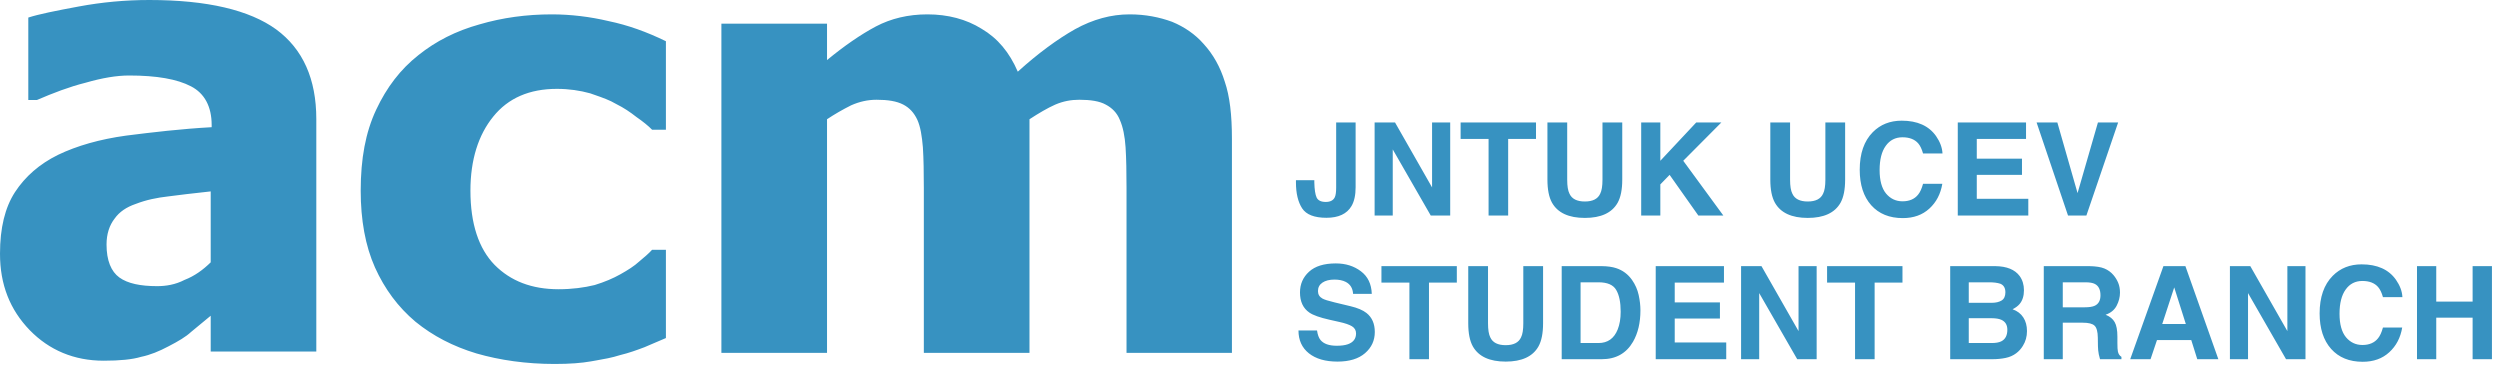 <svg width="174" height="26" viewBox="0 0 174 26" fill="none" xmlns="http://www.w3.org/2000/svg">
<path fill-rule="evenodd" clip-rule="evenodd" d="M13.308 23.096C13.722 22.745 14.169 22.376 14.665 21.975V24.468L22.015 24.469V8.285C22.015 5.506 21.088 3.414 19.217 2.042C17.363 0.703 14.434 0 10.395 0C8.723 0 7.101 0.151 5.479 0.452C3.857 0.753 2.698 0.987 1.97 1.222V6.962H2.566C3.691 6.477 4.817 6.042 5.959 5.757C7.118 5.423 8.111 5.255 8.988 5.255C10.908 5.255 12.332 5.506 13.292 6.008C14.235 6.494 14.732 7.414 14.732 8.703V8.853C12.596 8.971 10.627 9.205 8.773 9.439C6.952 9.69 5.363 10.142 4.039 10.778C2.748 11.414 1.755 12.284 1.043 13.372C0.348 14.443 0 15.866 0 17.657C0 19.816 0.695 21.556 2.069 22.979C3.426 24.368 5.148 25.105 7.217 25.105C8.342 25.105 9.203 25.021 9.816 24.837C10.461 24.703 11.074 24.452 11.736 24.1C12.414 23.749 12.928 23.448 13.308 23.096ZM14.665 13.322V18.259C14.136 18.778 13.54 19.213 12.845 19.481C12.199 19.816 11.537 19.916 10.941 19.916C9.766 19.916 8.889 19.732 8.309 19.314C7.73 18.895 7.415 18.125 7.415 17.02C7.415 16.284 7.614 15.682 7.978 15.213C8.309 14.745 8.806 14.41 9.451 14.192C10.18 13.908 10.941 13.757 11.686 13.673C12.431 13.573 13.424 13.456 14.665 13.322ZM33.164 24.6C34.799 25.072 36.636 25.332 38.609 25.332V25.332C39.654 25.332 40.48 25.267 41.121 25.153C41.241 25.131 41.364 25.11 41.489 25.088L41.49 25.088L41.491 25.088L41.491 25.088L41.491 25.088C42.018 24.997 42.589 24.898 43.161 24.714C43.768 24.568 44.307 24.373 44.864 24.162C45.143 24.043 45.403 23.932 45.644 23.828L45.645 23.828C45.898 23.719 46.132 23.619 46.347 23.528V17.384H45.386C45.167 17.628 44.847 17.904 44.493 18.197C44.139 18.522 43.7 18.798 43.178 19.09C42.689 19.367 42.082 19.627 41.391 19.838C40.666 20.017 39.823 20.131 38.879 20.131C37.007 20.131 35.541 19.562 34.428 18.44C33.315 17.302 32.742 15.563 32.742 13.271C32.742 11.11 33.298 9.387 34.327 8.119C35.372 6.819 36.856 6.185 38.761 6.185C39.604 6.185 40.362 6.299 41.07 6.494C41.176 6.531 41.281 6.568 41.386 6.604L41.386 6.604L41.386 6.604C41.919 6.789 42.44 6.97 42.891 7.241C43.414 7.501 43.852 7.794 44.307 8.152C44.729 8.444 45.117 8.753 45.386 9.029H46.347V2.869C45.015 2.219 43.7 1.748 42.369 1.471C41.07 1.163 39.722 1 38.407 1C36.653 1 34.968 1.228 33.366 1.699C31.731 2.154 30.331 2.869 29.134 3.828C27.87 4.82 26.909 6.087 26.184 7.632C25.442 9.208 25.105 11.045 25.105 13.271C25.105 15.303 25.425 17.107 26.1 18.619C26.774 20.114 27.701 21.366 28.915 22.39C30.129 23.381 31.545 24.113 33.164 24.6ZM91.477 12.693V12.543H90.198V12.693C90.198 13.455 90.341 14.057 90.628 14.499C90.915 14.938 91.48 15.158 92.32 15.158C93.161 15.158 93.743 14.886 94.065 14.341C94.255 14.019 94.351 13.582 94.351 13.031V8.522H92.997V13.053C92.997 13.367 92.966 13.589 92.905 13.721C92.802 13.944 92.591 14.055 92.272 14.055C91.95 14.055 91.739 13.954 91.639 13.752C91.543 13.547 91.488 13.194 91.477 12.693ZM97.093 8.522H95.673V15H96.935V10.399L99.58 15H100.934V8.522H99.672V13.044L97.093 8.522ZM106.906 9.669V8.522H101.659V9.669H103.605V15H104.968V9.669H106.906ZM109.077 8.522H107.701V12.504C107.701 13.192 107.808 13.729 108.022 14.112C108.423 14.815 109.185 15.167 110.307 15.167C111.429 15.167 112.189 14.815 112.588 14.112C112.802 13.729 112.909 13.192 112.909 12.504V8.522H111.533V12.504C111.533 12.949 111.48 13.274 111.375 13.479C111.211 13.843 110.855 14.024 110.307 14.024C109.756 14.024 109.399 13.843 109.235 13.479C109.129 13.274 109.077 12.949 109.077 12.504V8.522ZM115.559 8.522H114.227V15H115.559V12.834L116.205 12.17L118.204 15H119.944L117.154 11.19L119.808 8.522H118.059L115.559 11.19V8.522ZM124.589 8.522H123.214V12.504C123.214 13.192 123.321 13.729 123.535 14.112C123.936 14.815 124.698 15.167 125.82 15.167C126.942 15.167 127.702 14.815 128.101 14.112C128.314 13.729 128.421 13.192 128.421 12.504V8.522H127.046V12.504C127.046 12.949 126.993 13.274 126.888 13.479C126.724 13.843 126.368 14.024 125.82 14.024C125.269 14.024 124.912 13.843 124.748 13.479C124.642 13.274 124.589 12.949 124.589 12.504V8.522ZM130.346 9.199C129.74 9.812 129.437 10.683 129.437 11.814C129.437 12.86 129.703 13.683 130.236 14.284C130.77 14.881 131.502 15.18 132.434 15.18C133.187 15.18 133.803 14.959 134.284 14.517C134.767 14.074 135.067 13.5 135.185 12.794H133.844C133.753 13.128 133.639 13.378 133.501 13.545C133.252 13.856 132.891 14.011 132.416 14.011C131.953 14.011 131.571 13.831 131.269 13.471C130.97 13.107 130.821 12.562 130.821 11.836C130.821 11.109 130.963 10.548 131.247 10.153C131.531 9.754 131.919 9.555 132.412 9.555C132.895 9.555 133.26 9.696 133.506 9.977C133.644 10.135 133.756 10.37 133.844 10.68H135.198C135.177 10.276 135.028 9.873 134.75 9.472C134.246 8.757 133.449 8.399 132.359 8.399C131.544 8.399 130.874 8.666 130.346 9.199ZM137.584 9.669H141.012V8.522H136.261V15H141.17V13.835H137.584V12.17H140.73V11.045H137.584V9.669ZM147.423 8.522H146.017L144.598 13.44L143.191 8.522H141.746L143.934 15H145.213L147.423 8.522ZM91.907 23.664C91.787 23.518 91.707 23.296 91.665 23H90.374C90.374 23.674 90.615 24.205 91.099 24.591C91.582 24.975 92.246 25.167 93.089 25.167C93.915 25.167 94.554 24.972 95.005 24.582C95.46 24.19 95.686 23.698 95.686 23.106C95.686 22.529 95.493 22.088 95.106 21.783C94.857 21.587 94.488 21.43 93.999 21.313L92.883 21.045C92.452 20.942 92.171 20.853 92.039 20.777C91.834 20.663 91.731 20.49 91.731 20.258C91.731 20.006 91.835 19.81 92.043 19.669C92.251 19.529 92.53 19.459 92.878 19.459C93.192 19.459 93.454 19.513 93.665 19.621C93.981 19.785 94.151 20.062 94.175 20.452H95.476C95.452 19.763 95.199 19.239 94.715 18.878C94.235 18.515 93.653 18.334 92.971 18.334C92.153 18.334 91.534 18.525 91.112 18.909C90.69 19.293 90.479 19.775 90.479 20.355C90.479 20.991 90.697 21.458 91.134 21.757C91.392 21.936 91.857 22.101 92.531 22.253L93.217 22.407C93.618 22.495 93.913 22.596 94.1 22.71C94.288 22.828 94.381 22.993 94.381 23.207C94.381 23.573 94.192 23.824 93.814 23.959C93.615 24.029 93.356 24.064 93.037 24.064C92.503 24.064 92.127 23.931 91.907 23.664ZM101.395 19.669V18.523H96.148V19.669H98.095V25H99.457V19.669H101.395ZM103.566 18.523H102.19V22.504C102.19 23.192 102.297 23.729 102.511 24.112C102.913 24.815 103.674 25.167 104.796 25.167C105.918 25.167 106.679 24.815 107.077 24.112C107.291 23.729 107.398 23.192 107.398 22.504V18.523H106.022V22.504C106.022 22.949 105.97 23.274 105.864 23.48C105.7 23.843 105.344 24.024 104.796 24.024C104.246 24.024 103.888 23.843 103.724 23.48C103.619 23.274 103.566 22.949 103.566 22.504V18.523ZM110.008 23.875V19.648H111.256C111.872 19.648 112.282 19.825 112.487 20.179C112.695 20.531 112.799 21.036 112.799 21.695C112.799 22.173 112.73 22.584 112.592 22.93C112.34 23.56 111.895 23.875 111.256 23.875H110.008ZM112.487 18.663C112.22 18.575 111.886 18.528 111.485 18.523H108.694V25H111.485C112.463 25 113.187 24.597 113.656 23.791C114.001 23.194 114.174 22.464 114.174 21.603C114.174 21.263 114.133 20.906 114.051 20.531C113.969 20.156 113.815 19.807 113.59 19.485C113.309 19.086 112.941 18.812 112.487 18.663ZM116.561 19.669H119.988V18.523H115.238V25H120.146V23.835H116.561V22.17H119.707V21.045H116.561V19.669ZM122.599 18.523H121.179V25H122.44V20.399L125.086 25H126.439V18.523H125.178V23.044L122.599 18.523ZM132.412 19.669V18.523H127.165V19.669H129.111V25H130.474V19.669H132.412ZM137.026 21.076V19.648H138.45C138.763 19.648 139.021 19.681 139.223 19.748C139.458 19.845 139.575 20.044 139.575 20.346C139.575 20.619 139.485 20.809 139.307 20.918C139.131 21.023 138.901 21.076 138.617 21.076H137.026ZM137.026 23.875V22.148H138.639C138.92 22.151 139.138 22.188 139.293 22.258C139.572 22.384 139.711 22.615 139.711 22.952C139.711 23.351 139.567 23.62 139.28 23.761C139.122 23.837 138.901 23.875 138.617 23.875H137.026ZM140.568 19.212C140.237 18.764 139.674 18.534 138.88 18.523H135.734V25H138.669C139 25 139.307 24.971 139.588 24.912C139.872 24.854 140.118 24.745 140.326 24.587C140.511 24.449 140.665 24.279 140.788 24.077C140.981 23.773 141.078 23.428 141.078 23.044C141.078 22.672 140.993 22.356 140.823 22.095C140.656 21.834 140.407 21.644 140.076 21.524C140.292 21.413 140.457 21.29 140.568 21.155C140.767 20.915 140.867 20.597 140.867 20.201C140.867 19.817 140.767 19.488 140.568 19.212ZM143.569 21.388V19.648H145.143C145.436 19.648 145.655 19.686 145.802 19.762C146.062 19.896 146.193 20.16 146.193 20.553C146.193 20.916 146.058 21.159 145.789 21.282C145.636 21.352 145.408 21.388 145.103 21.388H143.569ZM146.47 18.689C146.227 18.587 145.878 18.531 145.424 18.523H142.247V25H143.569V22.46H144.967C145.365 22.46 145.636 22.529 145.78 22.666C145.926 22.804 146.002 23.08 146.008 23.493L146.017 24.095C146.02 24.285 146.039 24.471 146.074 24.653C146.092 24.741 146.121 24.856 146.162 25H147.652V24.837C147.523 24.758 147.441 24.635 147.406 24.468C147.382 24.363 147.371 24.162 147.371 23.866V23.431C147.371 22.977 147.308 22.64 147.182 22.42C147.059 22.198 146.848 22.026 146.549 21.906C146.906 21.783 147.163 21.574 147.318 21.278C147.473 20.979 147.551 20.676 147.551 20.368C147.551 20.113 147.51 19.886 147.428 19.687C147.346 19.488 147.234 19.306 147.094 19.142C146.924 18.943 146.716 18.792 146.47 18.689ZM152.134 22.552H150.491L151.326 20.003L152.134 22.552ZM152.104 18.523H150.574L148.263 25H149.678L150.126 23.669H152.512L152.93 25H154.397L152.104 18.523ZM156.621 18.523H155.202V25H156.463V20.399L159.108 25H160.462V18.523H159.201V23.044L156.621 18.523ZM162.356 19.199C161.75 19.811 161.446 20.683 161.446 21.814C161.446 22.86 161.713 23.683 162.246 24.284C162.779 24.881 163.512 25.18 164.443 25.18C165.196 25.18 165.813 24.959 166.293 24.517C166.777 24.074 167.077 23.5 167.194 22.794H165.854C165.763 23.128 165.649 23.378 165.511 23.545C165.262 23.856 164.9 24.011 164.426 24.011C163.963 24.011 163.581 23.831 163.279 23.471C162.98 23.107 162.831 22.562 162.831 21.836C162.831 21.109 162.973 20.548 163.257 20.153C163.541 19.754 163.929 19.555 164.421 19.555C164.905 19.555 165.27 19.696 165.516 19.977C165.653 20.135 165.766 20.37 165.854 20.68H167.208C167.187 20.276 167.038 19.873 166.759 19.472C166.255 18.757 165.458 18.399 164.369 18.399C163.554 18.399 162.883 18.666 162.356 19.199ZM168.223 18.523V25H169.563V22.108H172.094V25H173.439V18.523H172.094V20.992H169.563V18.523H168.223ZM78.406 24.56V13.095C78.406 11.98 78.39 11.044 78.34 10.253C78.29 9.478 78.157 8.832 77.942 8.347C77.743 7.847 77.394 7.508 76.962 7.281C76.531 7.039 75.9 6.943 75.12 6.943C74.556 6.943 74.008 7.039 73.444 7.281C72.896 7.524 72.299 7.879 71.652 8.299V24.56H64.299V13.095C64.299 11.98 64.283 11.044 64.233 10.253C64.167 9.478 64.067 8.832 63.851 8.347C63.619 7.847 63.304 7.508 62.872 7.281C62.407 7.039 61.794 6.943 61.014 6.943C60.399 6.943 59.819 7.072 59.238 7.33C58.657 7.621 58.093 7.944 57.561 8.299V24.56H50.209V1.646H57.561V4.181C58.756 3.196 59.901 2.405 60.964 1.84C62.009 1.291 63.204 1 64.548 1C65.976 1 67.254 1.339 68.316 2.001C69.444 2.663 70.258 3.648 70.838 4.989C72.249 3.713 73.593 2.728 74.822 2.033C76.083 1.339 77.344 1 78.622 1C79.717 1 80.697 1.194 81.576 1.517C82.439 1.872 83.186 2.389 83.767 3.051C84.447 3.794 84.929 4.666 85.244 5.683C85.592 6.7 85.742 8.008 85.742 9.655L85.742 24.56H78.406Z" fill="#3792C1"/>
</svg>
